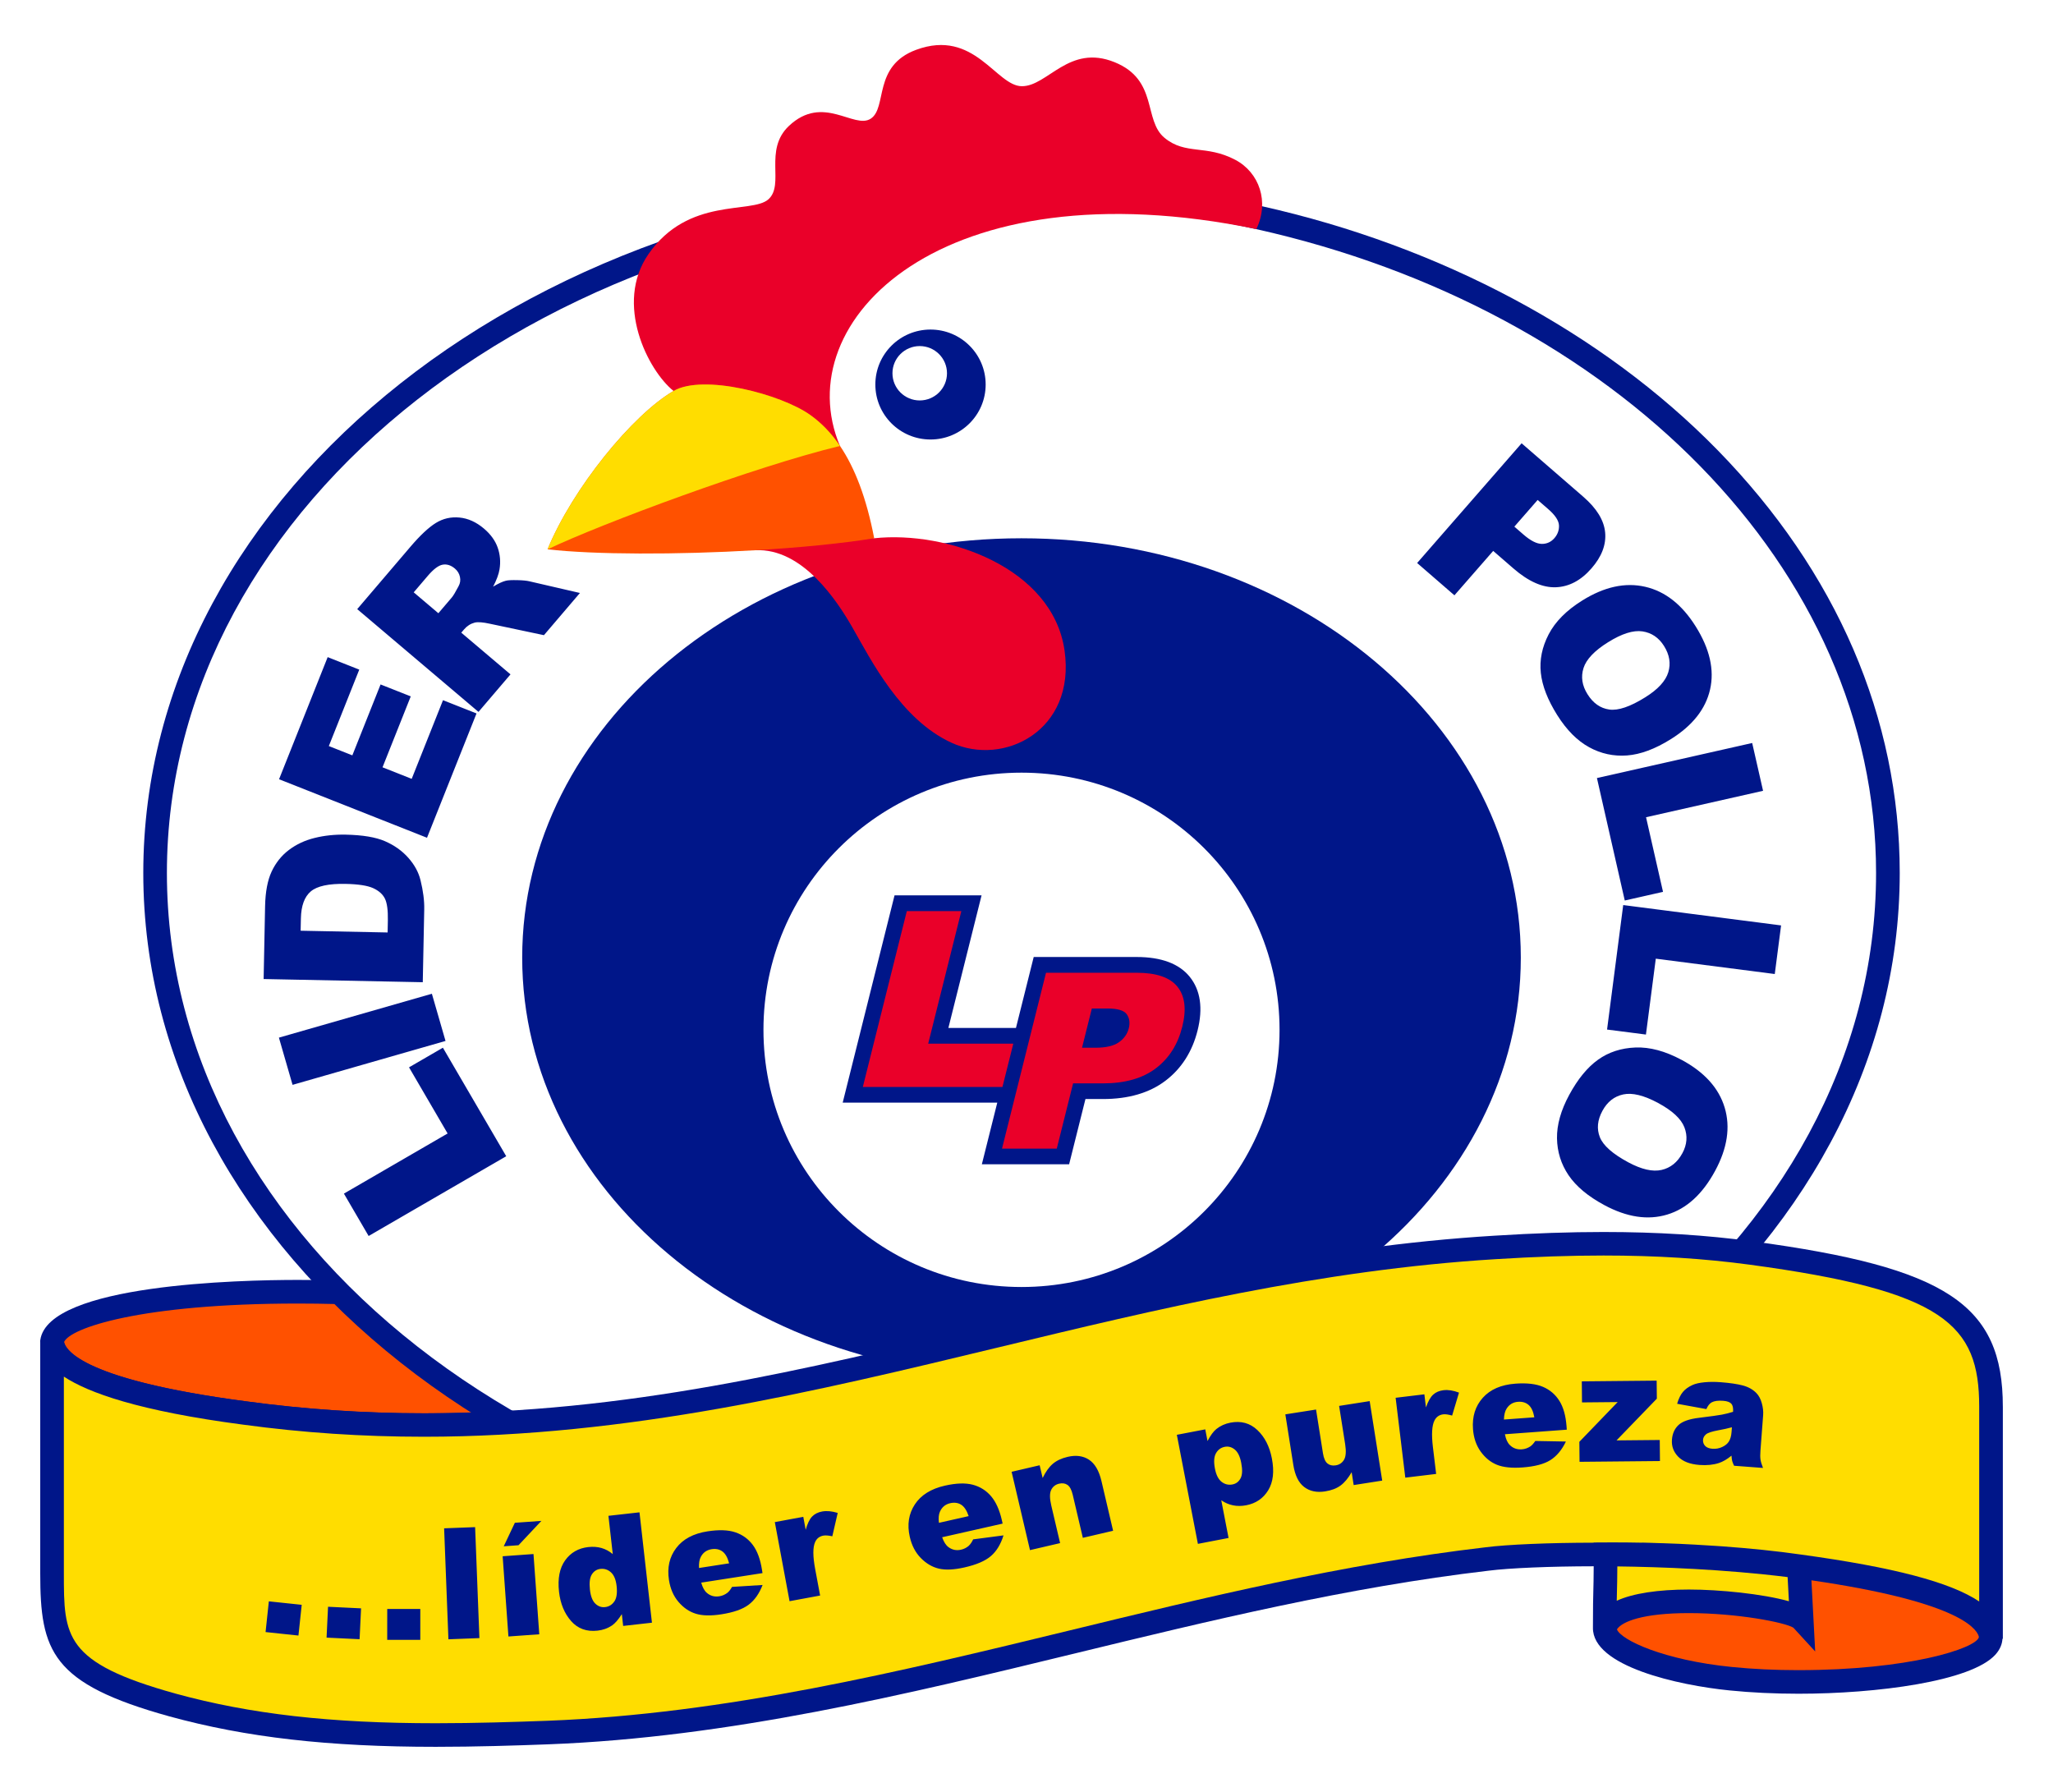 <svg width="165" height="144" viewBox="0 0 165 144" fill="none" xmlns="http://www.w3.org/2000/svg">
<g filter="url(#filter0_d_14005_39115)">
<path d="M159.405 101.255C156.931 99.555 153.535 98.3 148.511 97.282C153.899 88.927 156.718 79.654 156.718 70.154C156.718 41.274 130.696 20.111 104.94 13.594C104.28 11.925 103.04 10.518 101.374 9.642C99.665 8.743 98.168 8.565 97.176 8.446C96.973 8.422 96.695 8.388 96.512 8.355C96.467 8.2 96.419 8.015 96.38 7.862C95.959 6.232 95.176 3.196 91.352 1.647C90.303 1.222 89.241 1.007 88.195 1.007C85.743 1.007 83.992 2.155 82.831 2.915C82.802 2.934 82.77 2.954 82.74 2.976C82.708 2.949 82.677 2.923 82.647 2.898C81.374 1.814 79.245 0 76.038 0C74.972 0 73.872 0.206 72.773 0.612C69.74 1.733 68.562 3.924 68.029 5.566C67.536 5.466 66.987 5.393 66.389 5.393C64.498 5.393 62.79 6.1 61.312 7.495C59.333 9.366 59.095 11.602 59.083 13.102C57.068 13.364 53.982 13.851 51.292 16.334C38.858 20.947 28.281 28.204 20.666 37.353C12.568 47.082 8.288 58.425 8.288 70.153C8.288 76.613 9.582 82.968 12.136 89.043C13.653 92.653 15.598 96.127 17.95 99.429C16.028 99.543 13.96 99.726 11.966 100.011C7.2 100.693 0.781 102.177 0.054 107.147L0.039 107.241C0.004 107.473 -0.007 107.708 0.004 107.941V126.442C0.004 129.643 0.192 133.003 2.429 135.801C4.381 138.245 7.457 139.872 13.052 141.423C19.545 143.205 26.444 144 35.423 144C38.715 144 41.917 143.897 44.62 143.796C59.545 143.223 73.871 139.741 87.728 136.373C98.361 133.789 109.358 131.116 120.459 129.821C120.472 129.82 120.486 129.819 120.5 129.817C121.415 129.7 122.972 129.606 124.797 129.549C124.794 129.895 124.794 130.305 124.794 130.803C124.794 130.832 124.794 130.861 124.794 130.888C124.808 132.997 125.943 135.843 131.1 137.734C134.216 138.876 137.698 139.313 139.045 139.448C140.903 139.636 142.892 139.731 144.956 139.731C148.514 139.731 152.122 139.44 155.114 138.913C159.321 138.172 161.977 137.05 163.479 135.383C164.188 134.595 164.657 133.682 164.859 132.703C164.951 132.385 165 132.048 165 131.7V113.042C165 109.633 164.42 104.701 159.404 101.253L159.405 101.255Z" fill="white"/>
<path d="M34.157 115.477C29.255 115.477 24.333 115.146 19.526 114.492C5.147 112.593 3.34 109.802 3.232 107.866L3.227 107.771L3.241 107.677C3.896 103.207 19.252 102.859 23.942 102.859C25.986 102.859 28.099 102.913 30.223 103.02C39.526 103.499 57.118 105.701 57.118 110.602C57.118 112.3 54.992 113.493 50.425 114.354L50.374 114.363C44.718 115.111 39.414 115.476 34.157 115.476V115.477Z" fill="#001689"/>
<path d="M5.141 107.867C5.289 108.54 6.769 110.9 19.776 112.618C24.501 113.261 29.338 113.586 34.153 113.586C39.318 113.586 44.531 113.229 50.094 112.493C54.839 111.596 55.212 110.607 55.215 110.599C55.215 109.115 46.358 105.754 30.122 104.916C28.032 104.811 25.951 104.758 23.939 104.758C11.298 104.758 5.573 106.735 5.141 107.869V107.867Z" fill="#FF5100"/>
<path d="M138.02 36.151C128.82 26.742 115.81 19.786 101.386 16.564C95.141 15.169 88.652 14.461 82.098 14.461C43.178 14.461 11.516 39.444 11.516 70.153C11.516 100.862 43.178 125.845 82.098 125.845C121.017 125.845 152.682 100.862 152.682 70.153C152.682 57.717 147.613 45.959 138.02 36.149V36.151Z" fill="#001689"/>
<path d="M100.97 18.415C129.727 24.837 150.78 45.572 150.78 70.157C150.78 99.87 120.03 123.956 82.098 123.956C44.166 123.956 13.414 99.872 13.414 70.158C13.414 40.445 44.165 16.359 82.097 16.359C88.641 16.359 94.973 17.076 100.969 18.416L100.97 18.415Z" fill="white"/>
<path d="M122.228 76.956C122.228 95.567 104.26 110.653 82.098 110.653C59.936 110.653 41.969 95.567 41.969 76.956C41.969 58.345 59.935 43.258 82.098 43.258C104.262 43.258 122.228 58.345 122.228 76.956Z" fill="#001689"/>
<path d="M102.837 82.761C102.837 94.177 93.551 103.429 82.098 103.429C70.645 103.429 61.359 94.177 61.359 82.761C61.359 71.346 70.644 62.094 82.098 62.094C93.552 62.094 102.837 71.348 102.837 82.761Z" fill="white"/>
<path d="M95.627 78.51C94.775 77.447 93.337 76.908 91.354 76.908H83.079L81.653 82.608H76.222L78.889 71.953H71.895L67.727 88.613H80.151L78.911 93.568H85.925L87.238 88.323H88.648C90.69 88.323 92.375 87.831 93.656 86.861C94.949 85.884 95.822 84.522 96.249 82.814C96.695 81.031 96.486 79.583 95.627 78.51Z" fill="#001689"/>
<path d="M81.439 83.874H74.599L77.264 73.219H72.881L69.344 87.354H80.567L81.439 83.873V83.874ZM94.636 79.301C94.033 78.55 92.939 78.174 91.353 78.174H84.068L80.531 92.309H84.933L86.245 87.064H88.646C90.414 87.064 91.828 86.662 92.89 85.859C93.952 85.055 94.662 83.941 95.019 82.513C95.367 81.125 95.239 80.055 94.637 79.303L94.636 79.301ZM90.72 82.638C90.605 83.094 90.341 83.469 89.925 83.761C89.51 84.053 88.881 84.2 88.036 84.2H86.963L87.751 81.047H88.999C89.818 81.047 90.338 81.2 90.557 81.51C90.777 81.819 90.83 82.195 90.72 82.639V82.638Z" fill="#EA0029"/>
<path d="M60.703 44.221C64.512 44.02 67.312 48.341 68.504 50.419C70.002 53.031 72.384 57.809 76.469 59.688C80.668 61.619 86.481 58.722 85.558 52.274C84.602 45.603 76.092 42.629 70.255 43.257L61.039 41.477L60.703 44.221Z" fill="#EA0029"/>
<path d="M67.508 35.838C63.254 25.782 75.703 13.209 100.971 18.41C102.032 16.236 101.221 13.865 99.274 12.841C96.92 11.602 95.299 12.476 93.601 11.084C91.867 9.661 93.111 6.429 89.579 4.998C85.913 3.513 84.216 6.928 82.132 6.928C80.048 6.928 78.323 2.27 73.629 4.004C70.134 5.295 71.328 8.64 69.989 9.532C68.648 10.422 66.156 7.524 63.405 10.121C61.35 12.061 63.091 14.834 61.751 16.023C60.41 17.21 55.322 15.788 52.116 20.422C49.358 24.41 52.07 29.761 54.132 31.419L58.023 37.3L67.508 35.837V35.838Z" fill="#EA0029"/>
<path d="M54.136 31.418C50.821 33.348 46.02 39.248 44.008 44.146C47.749 44.576 54.41 44.59 60.707 44.22C64.186 44.014 67.556 43.692 70.259 43.256C69.63 39.986 68.696 37.586 67.512 35.837C66.802 34.788 66 33.974 65.12 33.348C62.774 31.677 56.518 30.031 54.136 31.418Z" fill="#FF5100"/>
<path d="M65.12 33.348C62.774 31.677 56.518 30.031 54.136 31.418C50.821 33.348 46.02 39.248 44.008 44.146C48.354 42.075 60.739 37.469 67.512 35.837C66.802 34.788 66 33.974 65.12 33.348Z" fill="#FFDD00"/>
<path d="M79.218 30.902C79.218 33.343 77.234 35.32 74.785 35.32C72.336 35.32 70.352 33.343 70.352 30.902C70.352 28.462 72.336 26.484 74.785 26.484C77.234 26.484 79.218 28.462 79.218 30.902Z" fill="#001689"/>
<path d="M76.11 29.997C76.11 31.203 75.128 32.181 73.918 32.181C72.708 32.181 71.727 31.203 71.727 29.997C71.727 28.791 72.708 27.812 73.918 27.812C75.128 27.812 76.11 28.791 76.11 29.997Z" fill="white"/>
<path d="M160.968 113.042C160.968 104.841 156.461 101.862 140.875 99.76C137.121 99.254 133.196 99.008 128.879 99.008C126.162 99.008 123.29 99.105 120.1 99.305C105.806 100.175 92.57 103.365 79.769 106.451C64.577 110.113 50.228 113.573 34.085 113.573C29.218 113.573 24.541 113.26 19.783 112.616C5.933 110.794 5.15 108.218 5.134 107.72L3.234 107.751V126.443C3.234 132.695 4.129 135.306 13.615 137.935C19.781 139.627 26.383 140.381 35.024 140.381C38.232 140.381 41.401 140.28 44.08 140.18C58.64 139.621 72.785 136.182 86.466 132.858C97.208 130.247 108.315 127.549 119.637 126.227C121.3 126.014 124.603 125.875 128.086 125.872C128.082 126.874 128.069 127.359 128.057 127.83C128.041 128.442 128.025 129.076 128.025 130.804C127.968 133.915 134.895 135.439 139.012 135.85C140.749 136.025 142.614 136.115 144.554 136.115C150.81 136.115 158.43 135.131 160.376 132.968C160.787 132.511 160.918 132.061 160.937 131.702H160.969V113.043L160.968 113.042Z" fill="#001689"/>
<path d="M144.554 134.22C142.677 134.22 140.876 134.135 139.201 133.966C133.709 133.418 130.281 131.799 129.953 130.942C130.361 130.308 132.059 129.635 135.734 129.635C139.635 129.635 143.47 130.386 144.132 130.806L145.887 132.718L145.585 127C157.062 128.672 158.794 130.745 159.031 131.493C159.035 131.525 159.039 131.555 159.041 131.584C158.775 132.477 153.421 134.219 144.552 134.219L144.554 134.22Z" fill="#FF5100"/>
<path d="M143.774 128.682C141.653 128.086 138.188 127.741 135.736 127.741C133.284 127.741 131.242 128.044 129.938 128.643C129.942 128.344 129.949 128.109 129.955 127.878C129.968 127.398 129.98 126.903 129.985 125.883C133.41 125.925 138.58 126.109 143.671 126.741L143.774 128.682Z" fill="#FFDD00"/>
<path d="M119.403 124.345C107.976 125.679 96.811 128.391 86.015 131.016C72.425 134.317 58.374 137.734 44.007 138.287C41.348 138.385 38.2 138.486 35.022 138.486C26.56 138.486 20.114 137.752 14.121 136.108C5.133 133.617 5.133 131.515 5.133 126.44V110.63C7.113 111.936 11.174 113.391 19.528 114.489C24.37 115.145 29.131 115.462 34.084 115.462C50.453 115.462 65.583 111.814 80.215 108.288C92.936 105.221 106.09 102.051 120.218 101.191C123.368 100.994 126.202 100.898 128.879 100.898C133.11 100.898 136.951 101.139 140.62 101.634C156.28 103.746 159.068 106.458 159.068 113.039V128.7C156.738 127.138 152.145 125.948 144.814 124.94L144.713 124.926C142.825 124.654 140.66 124.431 138.386 124.267C138.216 124.254 138.046 124.244 137.877 124.233C137.321 124.195 136.758 124.16 136.191 124.13C135.363 124.083 134.537 124.047 133.716 124.021C133.595 124.017 133.476 124.014 133.356 124.011C132.897 123.998 132.436 123.976 131.979 123.969V123.976C131.224 123.962 130.471 123.953 129.727 123.953C129.492 123.953 129.26 123.953 129.032 123.955L128.088 123.96V123.976C124.478 123.981 121.158 124.121 119.405 124.345H119.403Z" fill="#FFDD00"/>
<path d="M21.344 131.159L23.986 131.439L24.249 128.969L21.607 128.69L21.344 131.159ZM26.246 131.606L28.9 131.734L29.019 129.253L26.365 129.125L26.246 131.606ZM31.122 131.783H33.779L33.78 129.302H31.122L31.12 131.783H31.122ZM35.694 122.821L36.039 131.74L38.53 131.644L38.185 122.726L35.694 122.821ZM40.486 124.266L41.674 124.181L43.512 122.224L41.379 122.376L40.486 124.265V124.266ZM40.398 125.067L40.862 131.515L43.342 131.337L42.877 124.888L40.398 125.067ZM48.9 121.82L49.248 124.893C48.976 124.663 48.675 124.501 48.347 124.405C48.019 124.311 47.663 124.286 47.278 124.328C46.489 124.417 45.87 124.771 45.422 125.394C44.974 126.016 44.81 126.859 44.929 127.924C45.037 128.876 45.359 129.658 45.898 130.272C46.437 130.886 47.144 131.143 48.023 131.045C48.46 130.996 48.847 130.858 49.182 130.632C49.434 130.461 49.698 130.156 49.977 129.716L50.084 130.666L52.397 130.406L51.396 121.537L48.9 121.817V121.82ZM49.375 128.695C49.192 128.965 48.944 129.118 48.627 129.153C48.333 129.186 48.071 129.092 47.843 128.871C47.615 128.649 47.471 128.276 47.413 127.752C47.351 127.191 47.401 126.78 47.57 126.521C47.737 126.262 47.965 126.116 48.253 126.084C48.581 126.048 48.865 126.141 49.108 126.365C49.351 126.589 49.5 126.953 49.557 127.458C49.619 128.015 49.56 128.428 49.377 128.697L49.375 128.695ZM58.469 127.998C58.27 128.151 58.051 128.247 57.81 128.284C57.428 128.344 57.097 128.254 56.815 128.014C56.616 127.847 56.464 127.572 56.358 127.186L61.283 126.421L61.239 126.145C61.107 125.302 60.862 124.64 60.503 124.157C60.143 123.675 59.676 123.337 59.101 123.143C58.528 122.949 57.781 122.923 56.863 123.065C55.731 123.24 54.893 123.687 54.349 124.404C53.804 125.12 53.608 125.978 53.765 126.977C53.874 127.679 54.129 128.266 54.53 128.735C54.931 129.205 55.395 129.521 55.919 129.684C56.443 129.848 57.13 129.864 57.978 129.732C58.956 129.58 59.685 129.324 60.164 128.965C60.644 128.604 61.019 128.076 61.289 127.375L58.834 127.529C58.711 127.744 58.59 127.901 58.468 127.998H58.469ZM56.33 125.107C56.514 124.763 56.803 124.56 57.193 124.499C57.531 124.447 57.819 124.506 58.058 124.679C58.298 124.851 58.478 125.171 58.6 125.635L56.18 126.01C56.161 125.622 56.211 125.321 56.33 125.106V125.107ZM66.083 121.467C65.739 121.53 65.466 121.669 65.263 121.882C65.061 122.095 64.891 122.448 64.754 122.939L64.56 121.898L62.272 122.322L63.457 128.678L65.913 128.224L65.515 126.093C65.325 125.075 65.322 124.357 65.505 123.94C65.632 123.644 65.855 123.467 66.176 123.408C66.345 123.377 66.585 123.395 66.894 123.461L67.327 121.585C66.856 121.44 66.442 121.403 66.081 121.469L66.083 121.467ZM77.883 124.207C77.696 124.373 77.483 124.485 77.244 124.538C76.867 124.624 76.53 124.556 76.233 124.336C76.023 124.184 75.853 123.919 75.721 123.539L80.582 122.442L80.52 122.169C80.331 121.338 80.04 120.694 79.648 120.236C79.256 119.779 78.766 119.473 78.181 119.318C77.594 119.164 76.849 119.188 75.943 119.392C74.827 119.644 74.021 120.146 73.526 120.899C73.031 121.652 72.895 122.522 73.119 123.506C73.276 124.199 73.571 124.765 74.004 125.207C74.437 125.648 74.919 125.932 75.453 126.06C75.988 126.187 76.674 126.155 77.512 125.965C78.476 125.748 79.186 125.443 79.639 125.051C80.093 124.66 80.431 124.105 80.652 123.389L78.213 123.709C78.106 123.933 77.995 124.097 77.88 124.202L77.883 124.207ZM75.551 121.468C75.712 121.112 75.985 120.889 76.37 120.802C76.704 120.727 76.996 120.767 77.246 120.922C77.496 121.079 77.698 121.384 77.851 121.841L75.462 122.38C75.416 121.995 75.445 121.691 75.549 121.468H75.551ZM87.522 117.306C87.05 116.998 86.479 116.921 85.808 117.078C85.313 117.193 84.913 117.382 84.61 117.642C84.306 117.903 84.036 118.281 83.798 118.778L83.557 117.754L81.303 118.279L82.78 124.574L85.201 124.01L84.491 120.987C84.356 120.414 84.354 119.996 84.485 119.732C84.616 119.469 84.828 119.302 85.121 119.234C85.387 119.172 85.612 119.207 85.798 119.336C85.983 119.465 86.122 119.728 86.215 120.123L87.028 123.586L89.461 123.018L88.523 119.017C88.327 118.188 87.994 117.618 87.524 117.309L87.522 117.306ZM101.056 114.925C100.465 114.365 99.743 114.167 98.892 114.33C98.459 114.413 98.085 114.582 97.764 114.838C97.527 115.029 97.289 115.351 97.049 115.807L96.867 114.869L94.583 115.307L96.275 124.071L98.74 123.597L98.154 120.566C98.446 120.77 98.76 120.906 99.096 120.974C99.43 121.042 99.784 121.041 100.16 120.969C100.936 120.819 101.524 120.419 101.925 119.766C102.326 119.111 102.425 118.257 102.22 117.201C102.035 116.244 101.648 115.485 101.056 114.925ZM99.701 118.809C99.555 119.078 99.338 119.242 99.055 119.295C98.731 119.357 98.439 119.288 98.18 119.085C97.922 118.883 97.743 118.531 97.646 118.029C97.54 117.483 97.567 117.067 97.73 116.785C97.891 116.503 98.127 116.331 98.439 116.271C98.727 116.216 98.994 116.29 99.241 116.493C99.488 116.695 99.661 117.054 99.759 117.568C99.867 118.127 99.848 118.541 99.701 118.81V118.809ZM107.625 112.984L108.11 116.057C108.201 116.639 108.171 117.056 108.02 117.311C107.869 117.564 107.645 117.715 107.352 117.761C107.081 117.804 106.859 117.752 106.685 117.607C106.509 117.463 106.39 117.189 106.326 116.788L105.771 113.276L103.303 113.663L103.945 117.729C104.078 118.567 104.368 119.158 104.815 119.499C105.263 119.842 105.825 119.961 106.5 119.854C107.007 119.774 107.421 119.618 107.741 119.382C108.06 119.148 108.357 118.79 108.633 118.312L108.795 119.346L111.089 118.987L110.081 112.599L107.625 112.984ZM116.024 111.72C115.677 111.762 115.395 111.882 115.179 112.082C114.963 112.282 114.772 112.622 114.604 113.106L114.477 112.053L112.167 112.331L112.944 118.75L115.424 118.451L115.164 116.3C115.04 115.273 115.082 114.556 115.292 114.151C115.438 113.864 115.673 113.701 115.995 113.661C116.165 113.641 116.402 113.673 116.708 113.76L117.26 111.916C116.8 111.742 116.389 111.677 116.024 111.722V111.72ZM125.903 114.618C125.84 113.769 125.649 113.088 125.329 112.579C125.009 112.069 124.571 111.694 124.014 111.454C123.458 111.214 122.716 111.128 121.789 111.196C120.649 111.28 119.776 111.658 119.175 112.328C118.573 113 118.309 113.838 118.385 114.847C118.437 115.555 118.645 116.16 119.006 116.659C119.368 117.16 119.804 117.512 120.312 117.717C120.822 117.922 121.505 117.992 122.362 117.93C123.348 117.858 124.096 117.661 124.603 117.341C125.11 117.021 125.527 116.523 125.852 115.847L123.393 115.802C123.252 116.008 123.118 116.154 122.99 116.241C122.78 116.378 122.553 116.457 122.309 116.474C121.924 116.502 121.6 116.386 121.34 116.124C121.156 115.941 121.025 115.655 120.951 115.261L125.923 114.895L125.903 114.615V114.618ZM120.871 114.08C120.883 113.692 120.957 113.395 121.094 113.191C121.306 112.862 121.609 112.683 122.003 112.654C122.344 112.629 122.627 112.712 122.851 112.903C123.076 113.094 123.23 113.427 123.314 113.9L120.871 114.08ZM129.919 115.757L133.161 112.402L133.146 110.953L127.13 111.011L127.146 112.703L130.012 112.676L126.933 115.87L126.949 117.477L133.411 117.415L133.395 115.723L129.919 115.756V115.757ZM141.488 116.574L141.704 113.727C141.728 113.424 141.69 113.1 141.594 112.757C141.498 112.414 141.351 112.143 141.154 111.945C140.874 111.66 140.512 111.458 140.066 111.34C139.621 111.222 139.029 111.137 138.285 111.079C137.822 111.044 137.389 111.046 136.985 111.085C136.581 111.124 136.262 111.196 136.025 111.305C135.695 111.455 135.437 111.642 135.251 111.867C135.064 112.091 134.911 112.405 134.791 112.812L137.141 113.24C137.26 112.968 137.402 112.789 137.568 112.699C137.78 112.584 138.089 112.543 138.496 112.574C138.812 112.599 139.029 112.676 139.147 112.807C139.263 112.938 139.309 113.156 139.287 113.459C138.969 113.557 138.67 113.632 138.387 113.686C138.105 113.74 137.492 113.825 136.548 113.941C135.761 114.035 135.21 114.23 134.898 114.524C134.586 114.818 134.411 115.21 134.374 115.7C134.334 116.221 134.5 116.675 134.873 117.062C135.247 117.448 135.819 117.671 136.59 117.729C137.171 117.772 137.687 117.723 138.14 117.577C138.471 117.468 138.81 117.27 139.16 116.982C139.174 117.17 139.192 117.309 139.213 117.399C139.235 117.489 139.286 117.619 139.367 117.793L141.694 117.969C141.585 117.693 141.517 117.466 141.491 117.292C141.465 117.117 141.465 116.878 141.488 116.574ZM139.163 115.097C139.139 115.404 139.07 115.65 138.956 115.836C138.842 116.021 138.661 116.17 138.413 116.286C138.165 116.402 137.903 116.448 137.627 116.428C137.363 116.407 137.168 116.331 137.042 116.198C136.916 116.064 136.859 115.899 136.873 115.705C136.886 115.536 136.968 115.388 137.116 115.265C137.26 115.145 137.588 115.038 138.102 114.943C138.478 114.877 138.843 114.796 139.193 114.702L139.164 115.097H139.163Z" fill="#001689"/>
<path d="M135.148 85.175C133.832 84.468 132.596 84.136 131.442 84.181C130.287 84.226 129.283 84.554 128.431 85.165C127.577 85.778 126.808 86.716 126.123 87.981C125.449 89.225 125.12 90.391 125.136 91.478C125.154 92.564 125.463 93.554 126.067 94.448C126.672 95.341 127.63 96.143 128.946 96.85C130.759 97.824 132.441 98.077 133.995 97.607C135.548 97.138 136.83 95.968 137.841 94.101C138.828 92.278 139.085 90.582 138.613 89.011C138.141 87.441 136.986 86.161 135.148 85.172V85.175ZM135.211 92.679C134.816 93.409 134.26 93.856 133.539 94.02C132.82 94.183 131.93 93.979 130.869 93.41C129.61 92.733 128.848 92.06 128.582 91.391C128.316 90.721 128.384 90.014 128.788 89.269C129.18 88.545 129.739 88.105 130.463 87.952C131.188 87.797 132.119 88.025 133.256 88.636C134.402 89.253 135.109 89.907 135.376 90.598C135.644 91.288 135.589 91.983 135.211 92.682V92.679ZM130.458 72.734L129.16 82.739L132.284 83.141L133.076 77.043L142.639 78.276L143.146 74.37L130.458 72.734ZM130.585 72.368L133.657 71.673L132.293 65.676L141.698 63.552L140.823 59.71L128.346 62.527L130.583 72.368H130.585ZM127.906 45.678C128.731 44.733 129.097 43.772 129.006 42.793C128.916 41.815 128.33 40.858 127.25 39.923L122.291 35.625L113.896 45.245L116.892 47.842L120.008 44.273L121.64 45.688C122.843 46.73 123.976 47.233 125.041 47.194C126.104 47.155 127.06 46.649 127.906 45.678ZM123.912 43.708C123.505 43.705 123.014 43.455 122.439 42.957L121.709 42.323L123.581 40.178L124.431 40.914C124.988 41.398 125.276 41.832 125.295 42.217C125.314 42.602 125.19 42.945 124.927 43.248C124.656 43.559 124.317 43.712 123.912 43.709V43.708ZM127.715 60.049C128.67 60.572 129.687 60.792 130.766 60.711C131.844 60.63 133.018 60.194 134.284 59.402C136.03 58.313 137.082 56.98 137.44 55.403C137.798 53.825 137.411 52.137 136.281 50.338C135.179 48.583 133.827 47.522 132.223 47.155C130.62 46.787 128.933 47.155 127.163 48.261C125.895 49.051 124.996 49.958 124.465 50.98C123.934 52.002 123.725 53.034 123.836 54.077C123.948 55.119 124.388 56.248 125.154 57.467C125.908 58.665 126.762 59.527 127.717 60.048L127.715 60.049ZM127.266 53.69C127.489 52.987 128.149 52.293 129.244 51.61C130.348 50.921 131.267 50.632 132.002 50.74C132.736 50.85 133.315 51.241 133.738 51.914C134.18 52.616 134.294 53.32 134.081 54.025C133.867 54.728 133.251 55.4 132.23 56.037C131.018 56.794 130.053 57.121 129.338 57.021C128.622 56.92 128.04 56.511 127.59 55.793C127.151 55.096 127.044 54.395 127.267 53.69H127.266ZM34.096 73.081C34.11 72.381 34.01 71.596 33.794 70.726C33.638 70.092 33.311 69.493 32.813 68.933C32.315 68.372 31.693 67.93 30.945 67.604C30.199 67.278 29.141 67.103 27.774 67.075C26.902 67.058 26.074 67.145 25.291 67.339C24.508 67.531 23.817 67.854 23.22 68.306C22.623 68.757 22.161 69.337 21.832 70.04C21.504 70.743 21.328 71.673 21.305 72.826L21.188 78.679L33.978 78.935L34.096 73.083V73.081ZM31.152 74.937L24.162 74.796L24.183 73.814C24.203 72.793 24.469 72.068 24.977 71.638C25.487 71.207 26.418 71.005 27.773 71.033C28.797 71.053 29.535 71.168 29.988 71.373C30.441 71.58 30.755 71.858 30.932 72.21C31.108 72.562 31.188 73.149 31.172 73.971L31.153 74.937H31.152ZM38.298 57.335L35.605 56.27L33.088 62.591L30.743 61.663L33.012 55.964L30.587 55.005L28.318 60.703L26.428 59.956L28.874 53.813L26.335 52.809L22.428 62.623L34.319 67.326L38.298 57.334V57.335ZM41.579 46.623C41.139 46.612 40.831 46.626 40.657 46.67C40.398 46.732 40.055 46.891 39.631 47.146C39.91 46.613 40.081 46.153 40.145 45.765C40.246 45.157 40.196 44.571 40 44.009C39.804 43.447 39.435 42.937 38.895 42.479C38.275 41.954 37.62 41.658 36.931 41.592C36.243 41.525 35.609 41.67 35.031 42.026C34.453 42.381 33.769 43.022 32.977 43.95L28.71 48.952L38.456 57.211L41.029 54.195L37.073 50.843L37.3 50.578C37.534 50.304 37.819 50.123 38.154 50.034C38.405 49.973 38.809 50.003 39.368 50.126L43.716 51.045L46.609 47.654L42.545 46.715C42.343 46.665 42.021 46.633 41.581 46.622L41.579 46.623ZM36.855 47.11C36.609 47.579 36.427 47.881 36.311 48.017L35.232 49.282L33.25 47.603L34.375 46.285C34.842 45.737 35.245 45.435 35.583 45.378C35.922 45.322 36.247 45.428 36.562 45.694C36.774 45.873 36.909 46.096 36.966 46.361C37.023 46.626 36.986 46.875 36.855 47.107V47.11ZM34.71 79.861L22.416 83.389L23.513 87.183L35.807 83.655L34.71 79.861ZM32.874 85.776L35.975 91.091L27.64 95.923L29.627 99.329L40.686 92.92L35.596 84.198L32.873 85.776H32.874Z" fill="#001689"/>
</g>
<defs>
<filter id="filter0_d_14005_39115" x="0" y="0" width="165" height="144" filterUnits="userSpaceOnUse" color-interpolation-filters="sRGB">
<feFlood flood-opacity="0" result="BackgroundImageFix"/>
<feColorMatrix in="SourceAlpha" type="matrix" values="0 0 0 0 0 0 0 0 0 0 0 0 0 0 0 0 0 0 127 0" result="hardAlpha"/>
<feOffset/>
<feColorMatrix type="matrix" values="0 0 0 0 0 0 0 0 0 0.239 0 0 0 0 1 0 0 0 0.58 0"/>
<feBlend mode="normal" in2="BackgroundImageFix" result="effect1_dropShadow_14005_39115"/>
<feBlend mode="normal" in="SourceGraphic" in2="effect1_dropShadow_14005_39115" result="shape"/>
</filter>
</defs>
</svg>

